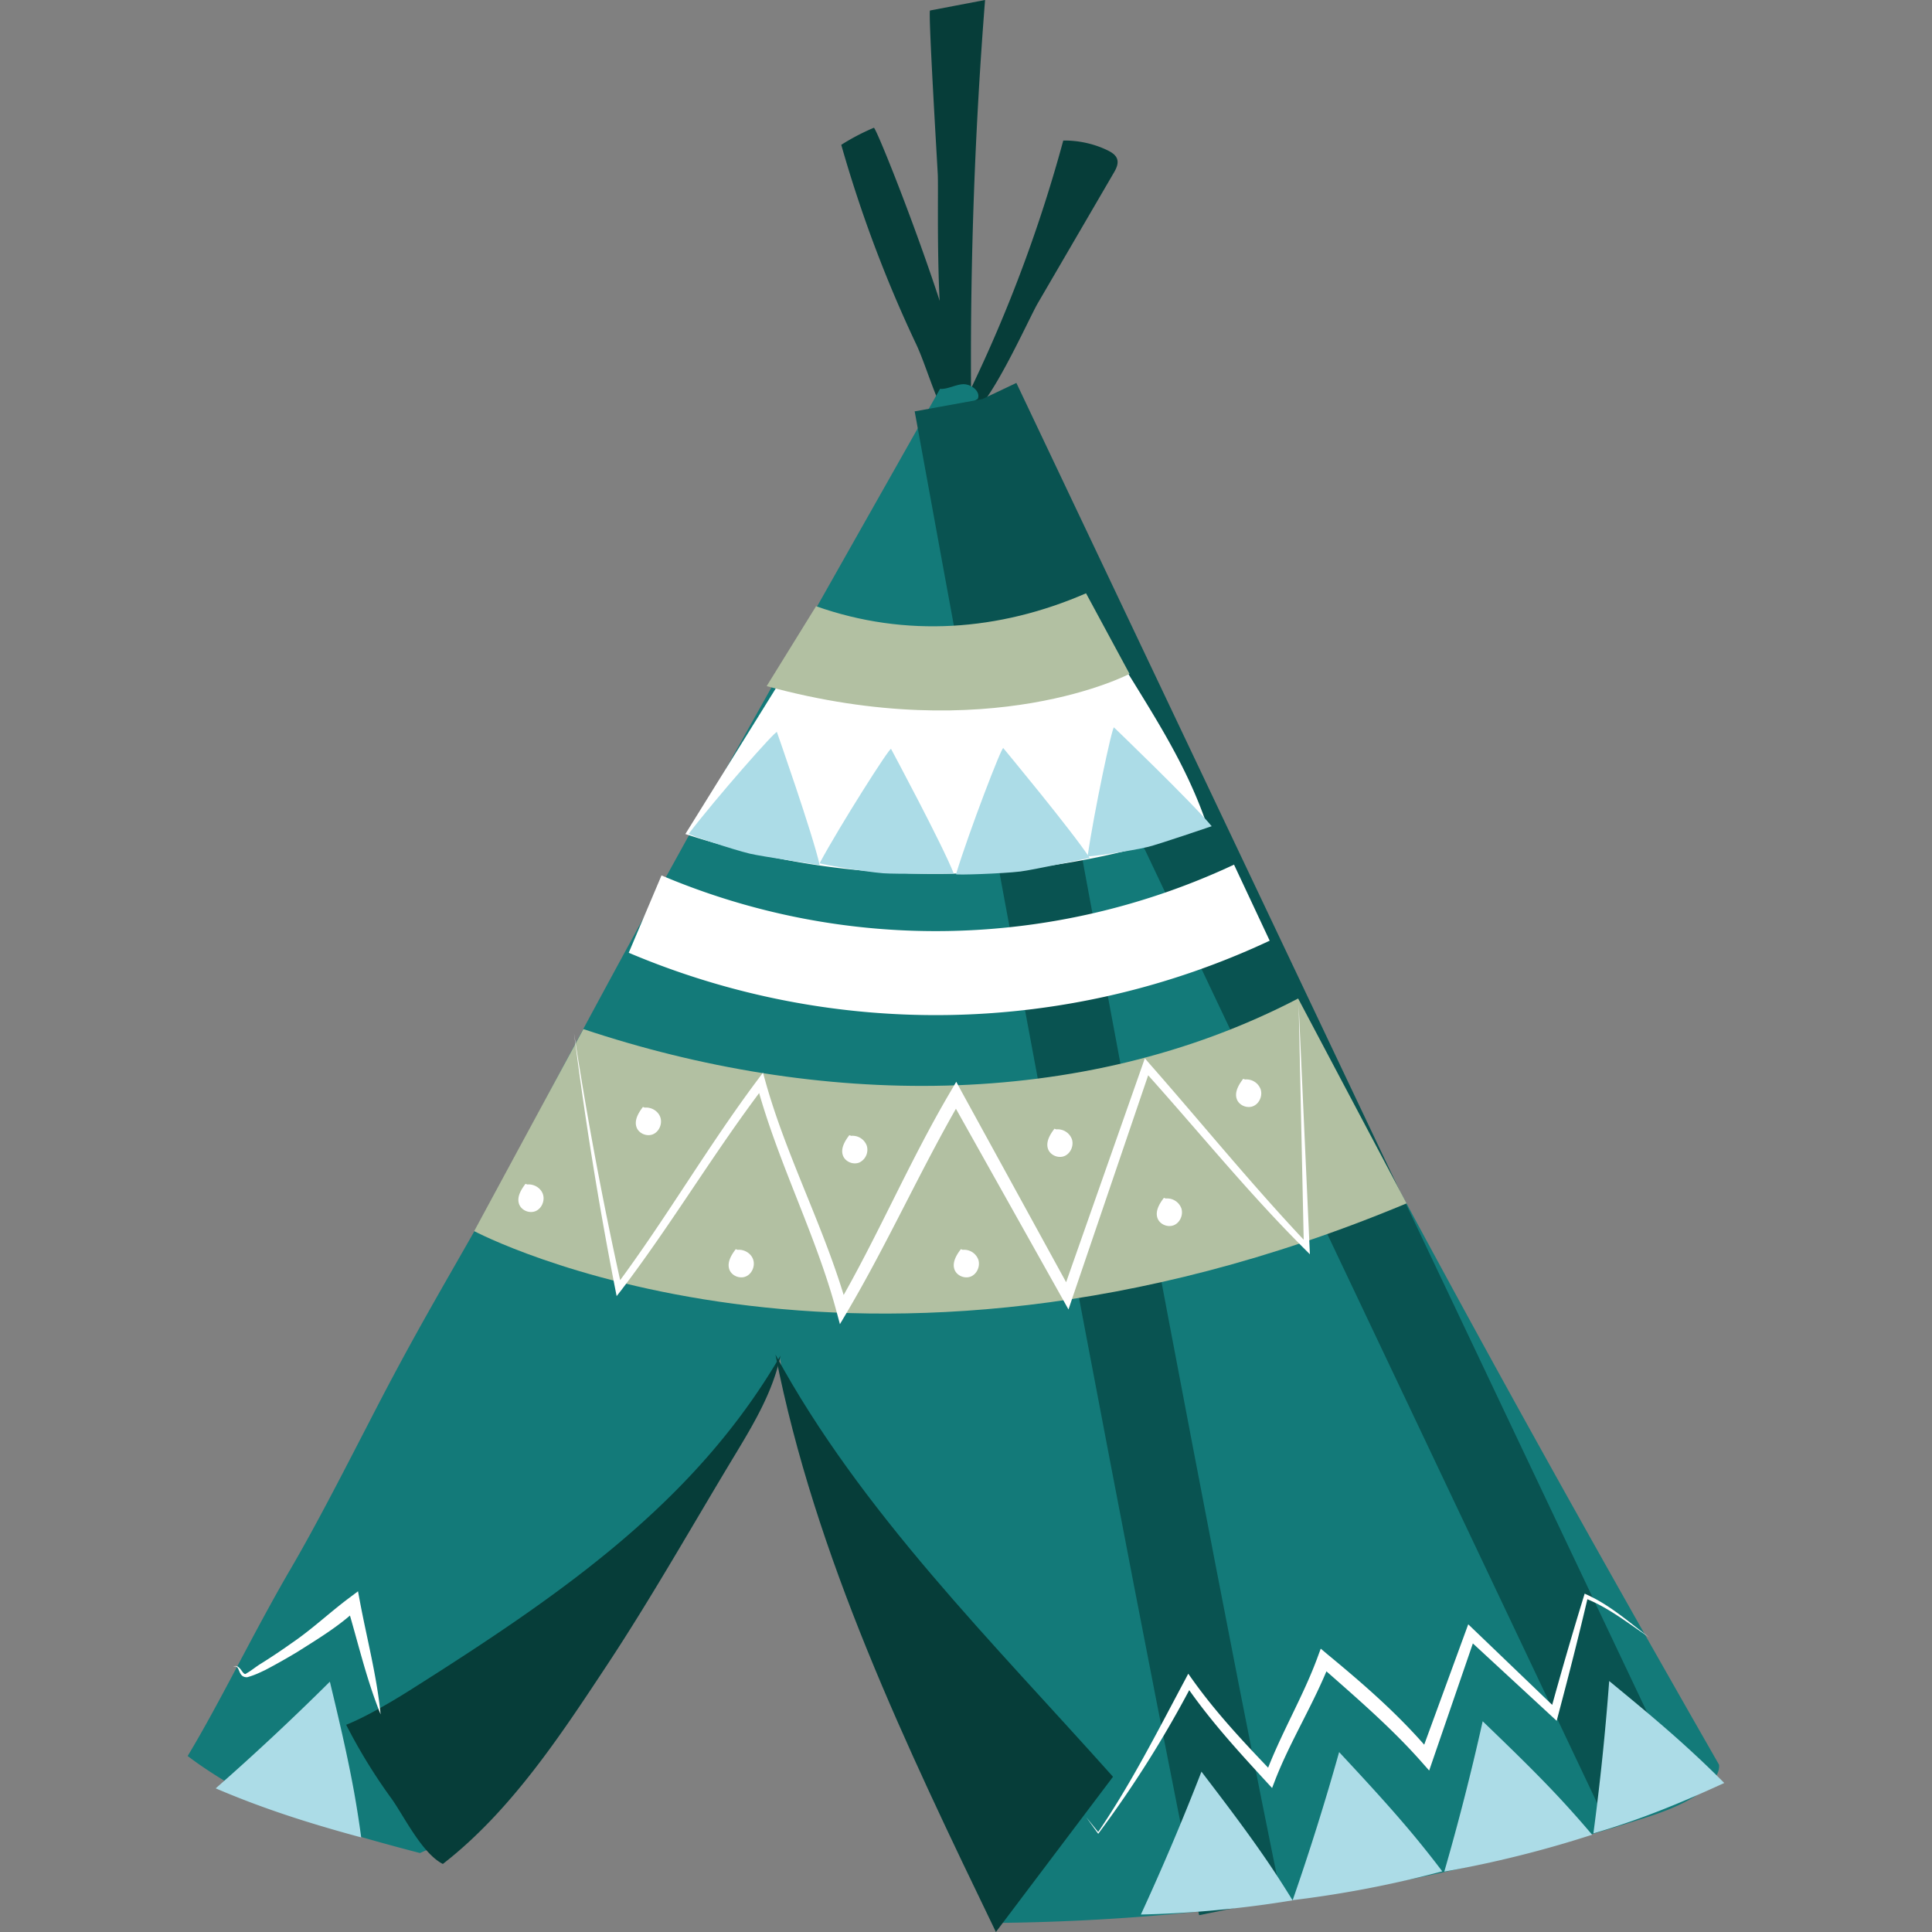 <?xml version="1.0" encoding="utf-8"?>
<svg version="1.1" xmlns="http://www.w3.org/2000/svg" xmlns:xlink="http://www.w3.org/1999/xlink" x="0px" y="0px"
	 viewBox="0 0 23 23" style="enable-background:new 0 0 100 100;" xml:space="preserve">
	 <rect x="0" y="0" width="23" height="23" fill="#808080" stroke="none"/>
	 <g fill="#063d39">
      <path d="M11.072.125L11.727 0a54.477 54.477 0 0 0-.167 4.624 17.23 17.23 0 0 0 1.098-2.951c.18-.002.361.037.522.114.05.024.102.055.119.106.019.057-.012.118-.043.17l-.901 1.546c-.109.187-.616 1.33-.825 1.325-.439-.009-.351-2.539-.366-2.857-.008-.163-.116-1.949-.092-1.952z" />
      <path d="M10.015 1.724c.123-.078.253-.146.388-.203.038-.016 1.387 3.388 1.131 3.799-.318-.231-.464-.873-.625-1.218a15.383 15.383 0 0 1-.894-2.378z" />
    </g>
    <path
      d="M20.464 21.007c-5.042-8.807-5.899-11.051-8.687-16.13-.028-.051-.07-.109-.13-.104-.06.006-.059.005-.007-.024.035-.08-.059-.163-.15-.174-.09-.011-.209.064-.299.054-1.596 2.83-3.316 5.829-4.995 9.029-.574 1.093-1.054 1.827-1.708 3.091-.382.738-.709 1.382-1.028 1.928-.447.766-.835 1.579-1.226 2.228.504.38 1.109.674 1.72.861.346.106.695.203 1.046.294.171-.08.407-.153.488-.209.32-.219.593-.545.841-.834.615-.718 1.102-1.527 1.57-2.337.527-.914.898-1.576 1.387-2.508.157.88.356 1.378.614 2.168a27.785 27.785 0 0 0 1.95 4.552 26.017 26.017 0 0 0 7.789-1.269c.904-.294.825-.616.825-.616z"
      fill="#137a79"
    />
    <path
      d="M4.121 20.533c.225-.088.55-.279.754-.408 1.831-1.157 3.399-2.244 4.416-3.986-.087.419-.31.798-.533 1.167-.491.812-1 1.712-1.524 2.505-.554.838-1.148 1.747-1.962 2.379-.244-.124-.454-.552-.604-.768a6.57 6.57 0 0 1-.547-.889z"
      fill="#063d39"
    />
    <path
      d="M13.25 21.152L11.856 23c-1.071-2.22-2.152-4.469-2.624-6.873 1.018 1.874 2.585 3.419 4.018 5.025z"
      fill="#063d39"
    />
    <path
      d="M14.765 22.7c-1.253-6.153-3.384-17.892-3.384-17.892M19.577 21.486c-2.689-5.674-7.929-16.713-7.929-16.713"
      fill="none"
      stroke="#095351"
      strokeWidth="0.176"
      strokeMiterlimit="10"
    />
    <path
      d="M17.17 22.278c-.108-.143-.22-.284-.335-.423-.285-.343-.589-.67-.893-.997a30.239 30.239 0 0 1-.553 1.763 13.017 13.017 0 0 0 1.781-.343zM15.388 22.623a12.028 12.028 0 0 0-.292-.453c-.251-.369-.522-.724-.793-1.079a29.886 29.886 0 0 1-.721 1.701 12.876 12.876 0 0 0 1.806-.169zM4.3 21.874a12.46 12.46 0 0 0-.084-.537c-.08-.442-.184-.88-.289-1.317-.44.437-.893.861-1.359 1.27.574.246 1.13.421 1.732.584zM18.954 21.842a12.412 12.412 0 0 0-.357-.404c-.303-.328-.625-.637-.946-.947a29.885 29.885 0 0 1-.457 1.79 13.161 13.161 0 0 0 1.76-.439zM20.527 21.226a11.912 11.912 0 0 0-.38-.366c-.32-.296-.655-.572-.99-.848a31.296 31.296 0 0 1-.188 1.814c.547-.159 1.04-.362 1.558-.6z"
      fill="#acdce7"
    />
    <path
      d="M14.286 9.868a9.563 9.563 0 0 1-6.127.061l1.368-2.203c.432.117.884-.045 1.319-.15a5.146 5.146 0 0 1 1.788-.107c.191.022.37.04.507.172.137.132.238.295.338.456.256.415.514.831.712 1.275.068.151.128.305.182.461-.031.009-.107.059-.087.035z"
      fill="#fff"
    />
    <path
      d="M9.715 7.217c1.067.377 2.182.295 3.214-.154l.518.959s-1.658.875-4.32.146l.588-.951z"
      fill="#b2c0a2"
    />
    <path
      d="M9.758 10.298c-.081-.364-.509-1.583-.509-1.583-.005-.032-.729.789-1.05 1.211-.008.01.517.186.729.237.133.032.83.135.83.135zM11.355 10.401c-.136-.347-.747-1.485-.747-1.485-.01-.031-.598.893-.85 1.359-.006.011.54.104.757.121.136.011.84.005.84.005zM12.972 10.213c-.203-.313-1.028-1.307-1.028-1.307-.016-.028-.408.994-.563 1.501-.004.012.55-.006.766-.032.136-.016.825-.162.825-.162z"
      fill="#acdce7"
    />
    <path
      d="M14.425 9.836c-.237-.287-1.163-1.176-1.163-1.176-.019-.026-.241 1.019-.314 1.534-.002.012.519-.063.72-.112.127-.031.757-.246.757-.246z"
      fill="#acdce7"
    />
    <g>
      <path
        d="M19.634 19.493c-.248-.166-.488-.358-.763-.465l.033-.018c-.109.466-.227.929-.35 1.392l-.022.084-.063-.058-1.008-.931.105-.025-.508 1.478-.044.128-.092-.104c-.364-.412-.795-.781-1.214-1.15l.126-.033c-.191.488-.468.925-.652 1.396l-.038.099-.07-.076c-.34-.37-.678-.739-.965-1.159l.088-.005a13.207 13.207 0 0 1-1.118 1.778l-.005.007-.005-.007-.136-.188.146.18h-.01c.394-.577.71-1.203 1.038-1.817l.039-.074.049.069c.285.401.63.767.974 1.125l-.109.021c.181-.49.45-.934.624-1.407l.039-.106.087.073c.437.361.863.731 1.234 1.174l-.136.024.537-1.468.034-.093.071.068.99.95-.085.026c.127-.462.26-.922.401-1.38l.009-.029.024.011c.281.127.506.33.745.51z"
        fill="#fff"
      />
    </g>
    <g>
      <path
        d="M2.776 19.843c.085-.05.114.125.159.077.05-.026.116-.082.175-.117.123-.077.244-.158.362-.242.24-.163.451-.363.682-.536l.108-.081.023.123c.084.447.201.885.246 1.342-.172-.425-.271-.868-.402-1.303l.131.042c-.214.206-.471.36-.719.517a7.29 7.29 0 0 1-.385.217c-.07.033-.126.061-.213.085-.123.004-.074-.157-.167-.124z"
        fill="#fff"
      />
    </g>
    <path
      d="M7.68 10.882a8.865 8.865 0 0 0 7.223-.136"
      fill="none"
      stroke="#fff"
      strokeWidth="0.352"
      strokeMiterlimit="10"
    />
    <path
      d="M15.454 11.887c-2.595 1.352-5.734 1.291-8.509.364l-1.3 2.405s4.533 2.415 11.1-.33l-1.291-2.439z"
      fill="#b2c0a2"
    />
    <g>
      <path
        d="M6.834 12.302c.157 1.014.345 2.025.568 3.024l-.071-.016c.592-.793 1.089-1.654 1.686-2.452l.066-.088.03.107c.255.914.715 1.762.976 2.694l-.124-.017c.482-.828.856-1.72 1.349-2.556l.07-.12.066.122 1.313 2.394-.12.01.957-2.722.029-.083.058.067c.633.72 1.236 1.464 1.893 2.156l-.058.025-.062-2.889.13 2.887.004.087-.062-.062c-.681-.678-1.282-1.425-1.923-2.135l.088-.017-.93 2.732-.047.139-.072-.129-1.336-2.382.137.002c-.482.827-.875 1.71-1.368 2.545l-.082.139-.042-.156c-.245-.914-.698-1.769-.949-2.701l.095.019c-.599.786-1.104 1.643-1.708 2.435l-.054.069-.017-.086a46.275 46.275 0 0 1-.49-3.042z"
        fill="#fff"
      />
    </g>
    <path
      d="M13.856 14.26c-.054.07-.106.159-.076.242.027.075.123.114.196.083s.112-.123.088-.199a.18.18 0 0 0-.186-.118M6.256 14.093c-.054.07-.106.159-.076.242.027.075.123.114.196.083.073-.031.112-.123.088-.199s-.107-.126-.186-.118M8.759 14.871c-.054.07-.106.159-.076.242.027.075.123.114.196.083.073-.031.112-.123.088-.199s-.107-.126-.186-.118M7.654 13.178c-.054.07-.106.159-.076.242.027.075.123.114.196.083.073-.031.112-.123.088-.199s-.107-.126-.186-.118M11.439 14.871c-.054.07-.106.159-.076.242.027.075.123.114.196.083s.112-.123.088-.199a.18.18 0 0 0-.186-.118M12.553 13.437c-.054.07-.106.159-.076.242.027.075.123.114.196.083s.112-.123.088-.199a.18.18 0 0 0-.186-.118M10.111 13.514c-.054.07-.106.159-.076.242.027.075.123.114.196.083a.168.168 0 0 0 .088-.199.18.18 0 0 0-.186-.118M14.8 12.843c-.054.07-.106.159-.076.242.027.075.123.114.196.083s.112-.123.088-.199a.18.18 0 0 0-.186-.118"
      fill="#fff"
    />
  </svg>
